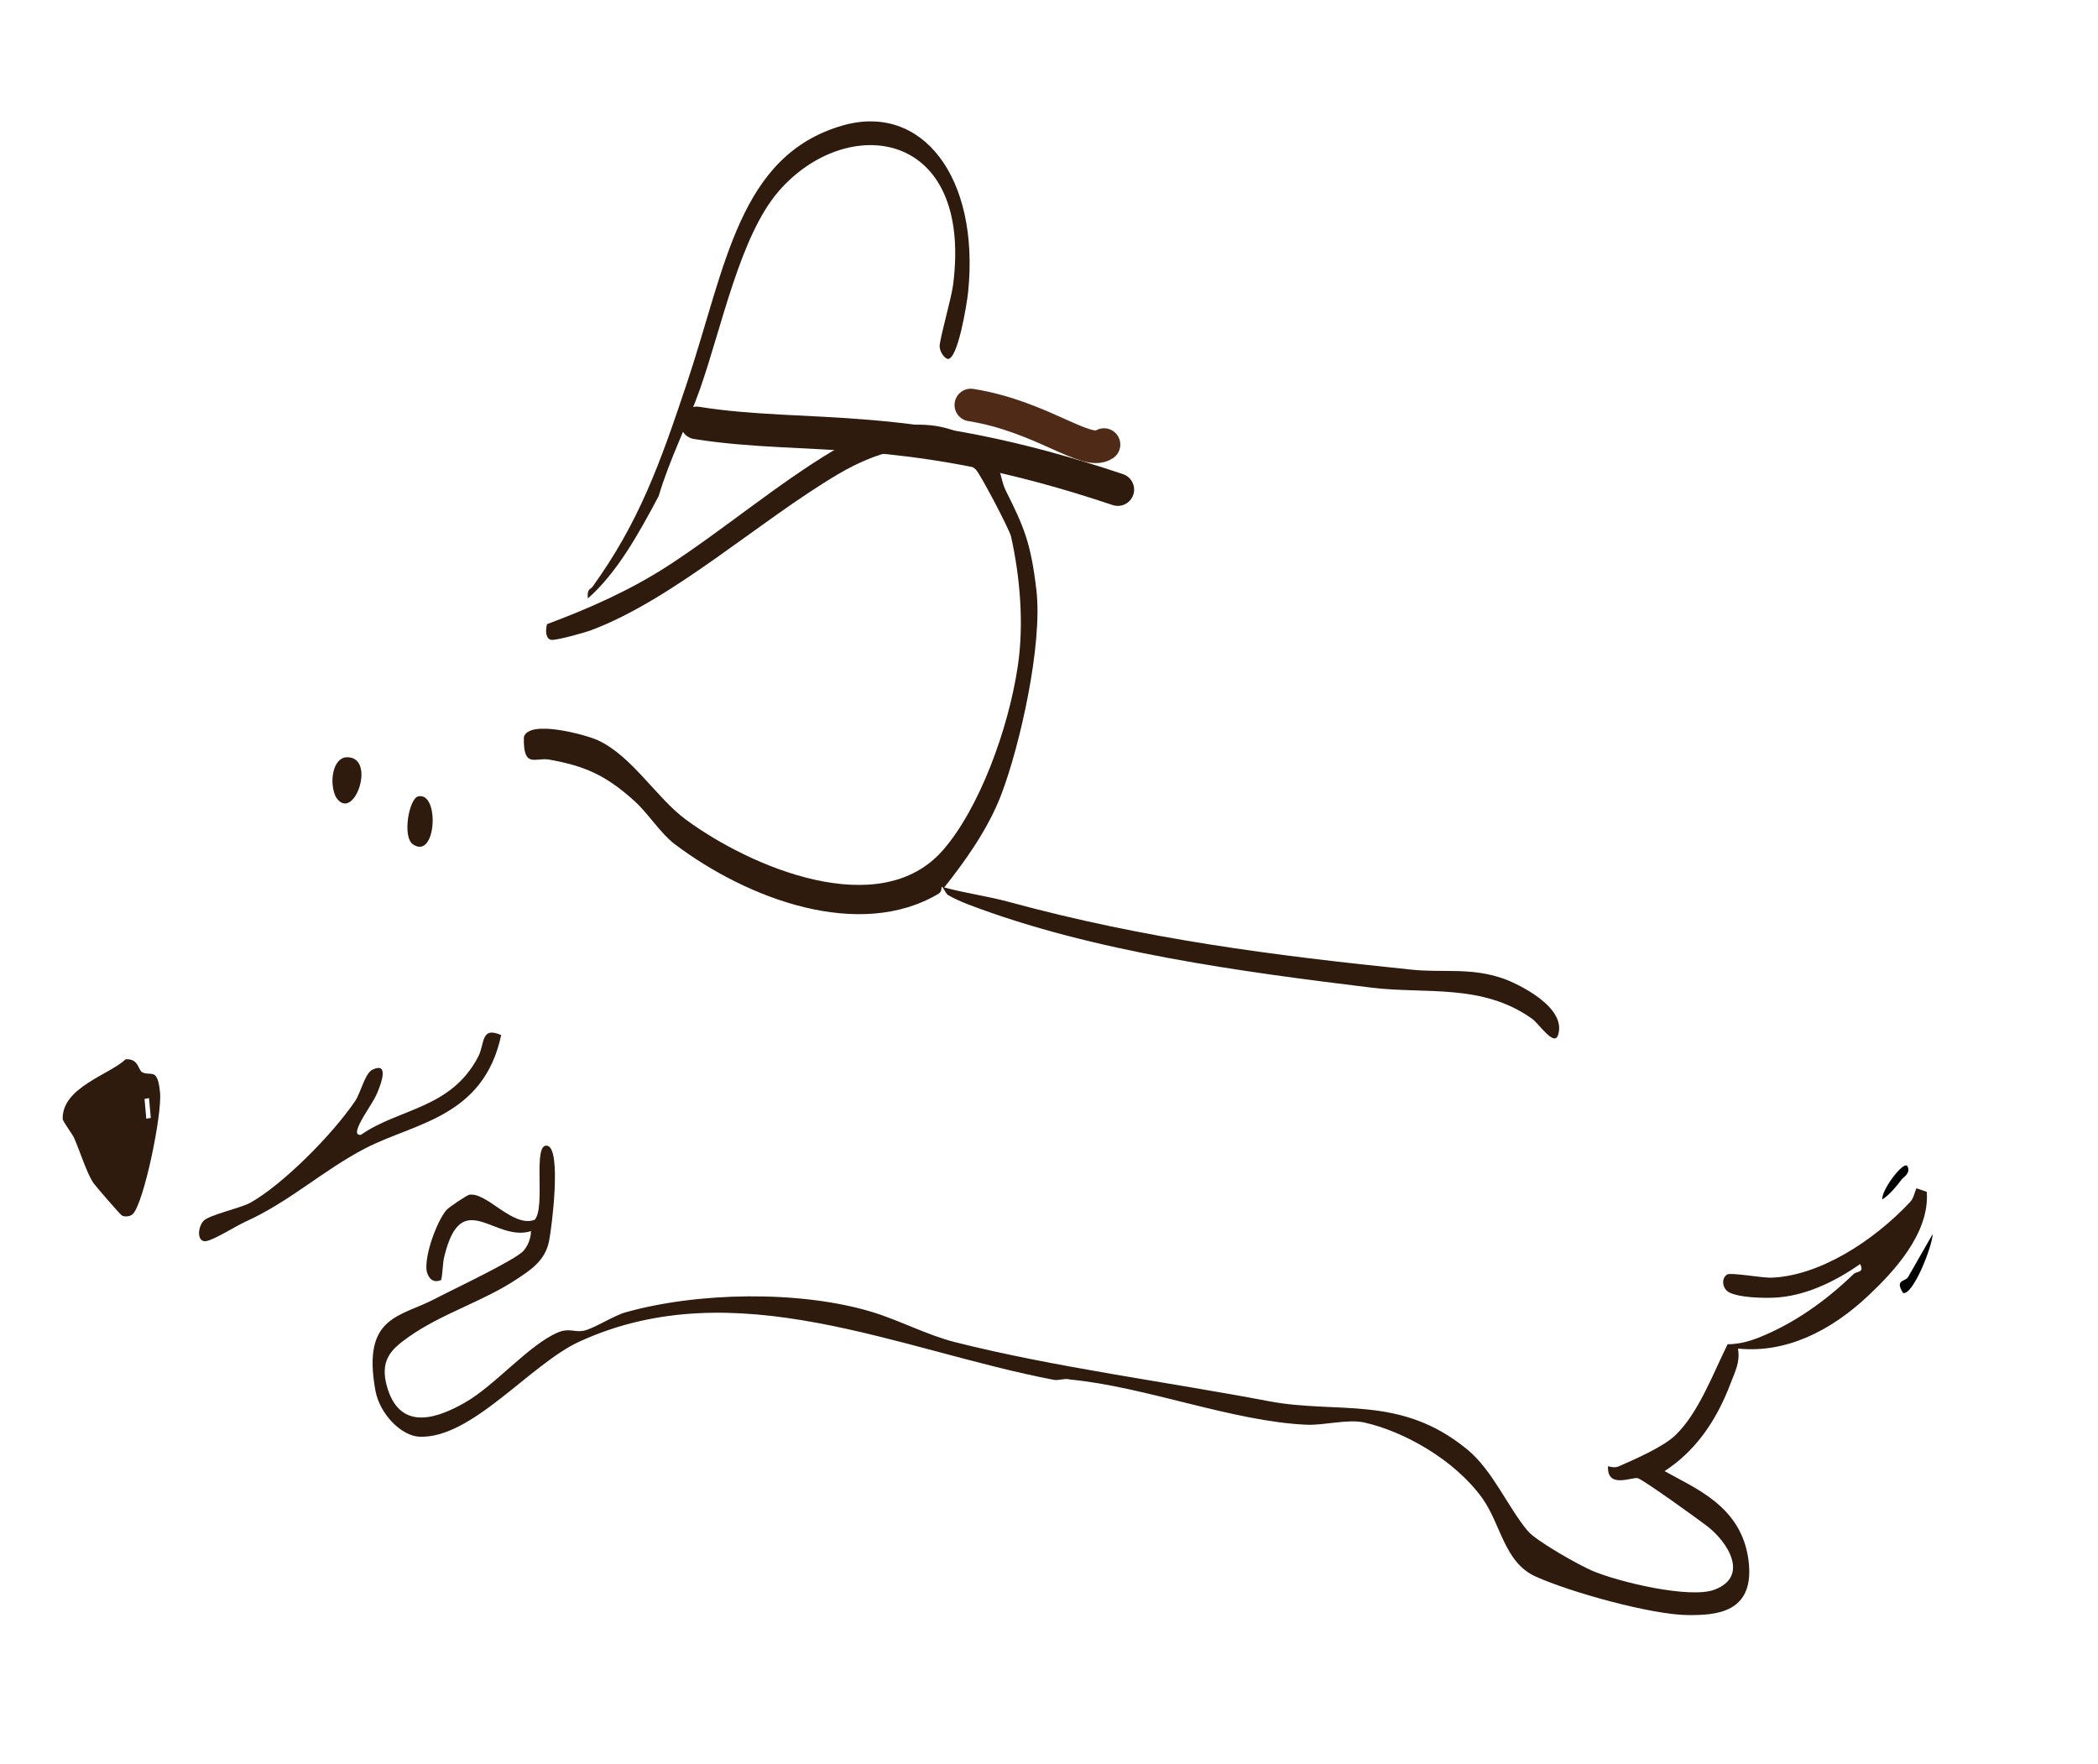 <svg width="515" height="433" viewBox="0 0 515 433" fill="none" xmlns="http://www.w3.org/2000/svg">
<path d="M32.638 297.977C32.033 298.633 30.641 298.781 29.911 298.364C29.486 298.12 23.285 290.985 22.761 290.144C21.114 287.466 19.566 282.416 18.172 279.29C17.764 278.388 15.402 275.27 15.39 274.667C15.191 266.891 27.022 263.742 30.835 260.023C34.106 259.802 33.865 262.743 34.971 263.244C37.129 264.236 38.668 261.936 39.284 268.161C39.814 273.512 35.389 295.011 32.644 297.979L32.638 297.977ZM36.58 269.553L35.475 269.757L35.913 274.618L37.018 274.414L36.58 269.553Z" fill="#2F1A0E"/>
<path d="M468.338 313.554L474.423 302.921C474.281 306.179 469.523 318.07 467.148 317.387C465.108 314.123 467.492 314.67 468.337 313.563L468.338 313.554Z" fill="black"/>
<path d="M468.271 286.35C469.023 288.008 467.235 288.963 466.805 289.528C465.43 291.342 463.792 293.315 462.048 294.428C461.775 292.155 467.461 284.565 468.271 286.35Z" fill="black"/>
<path d="M426.626 331.043C427.19 334.382 425.935 336.598 424.868 339.431C421.119 349.398 415.781 356.439 408.609 361.117C416.15 365.385 427.423 369.685 429.19 382.881C430.957 396.077 421.079 396.505 414.274 396.452C405.436 396.375 385.464 390.863 376.886 386.961C369.204 383.463 368.427 374.068 363.816 367.7C356.883 358.128 344.34 351.287 334.902 349.186C330.803 348.271 325.063 349.919 320.743 349.729C302.683 348.958 281.144 340.385 262.679 338.634C261.373 338.227 259.948 338.95 258.691 338.71C220.65 331.458 180.464 311.77 142.208 329.334C130.148 334.868 115.772 353.262 102.901 352.668C98.606 352.474 93.218 347.22 92.145 341.302C88.821 322.915 98.243 323.35 106.877 318.775C110.671 316.766 126.539 309.313 128.511 307.032C129.556 305.823 130.279 304.157 130.355 302.207C121.364 305.047 113.318 290.975 109.067 308.421C108.608 310.294 108.722 312.348 108.289 314.209C106.752 314.899 105.278 314.349 104.716 311.924C104.21 307.84 107.361 299.627 109.582 297.028C110.173 296.334 114.614 293.392 115.158 293.288C119.459 292.49 125.877 301.467 131.246 299.422C134.044 296.413 130.597 280.401 134.372 281.252C137.843 282.034 135.503 300.999 134.779 304.649C133.791 309.633 129.975 311.898 126.877 313.977C118.641 319.477 108.385 322.423 100.204 328.258C96.067 331.208 93.031 333.884 95.101 340.724C98.458 351.779 108.025 347.772 114.147 344.285C121.509 340.095 129.931 330.005 137.008 327.056C139.662 325.948 141.037 327.059 143.151 326.682C145.628 326.239 150.524 322.999 153.504 322.155C171.234 317.15 196.195 316.718 213.859 321.988C220.492 323.971 227.636 327.74 234.379 329.443C258.802 335.619 286.556 339.219 311.456 343.953C328.417 347.185 343.759 342.268 360.219 355.842C366.418 360.957 370.136 369.97 375.004 375.785C377.158 378.352 387.681 384.224 390.88 385.589C397.347 388.344 414.828 392.511 420.867 390.216C429.51 386.932 424.083 378.439 418.981 374.564C416.388 372.595 403.737 363.475 402.069 362.864C400.824 362.409 394.412 365.639 394.726 359.903C395.585 360.149 396.475 360.332 397.337 359.952C401.095 358.318 408.211 355.238 411.285 352.283C416.837 346.944 420.33 337.624 424.072 329.979C426.727 329.968 429.306 329.314 431.847 328.293C440.16 324.952 447.927 319.59 455.017 312.735C455.791 311.987 457.72 312.509 456.61 310.282C450.176 314.821 442.734 318.237 435.499 318.539C432.619 318.656 427.061 318.543 424.49 317.258C422.822 316.421 422.407 313.881 423.958 312.855C424.777 312.309 432.759 313.707 434.723 313.637C446.388 313.254 459.706 304.877 468.956 294.974C469.713 294.161 469.959 292.772 470.423 291.683L472.967 292.553C473.755 302.951 464.355 312.603 458.779 317.892C449.258 326.925 438.165 332.225 426.633 331.035L426.626 331.043Z" fill="#2F1A0E"/>
<path d="M246.85 120.351C251.362 129.316 253.067 133.331 254.411 144.891C255.964 158.256 250.371 183.052 245.769 195.082C242.511 203.602 236.872 211.429 231.781 217.847C237.058 219.271 242.469 219.977 247.75 221.42C281.303 230.542 312.594 234.549 346.579 238.03C354.255 238.821 361.081 237.425 369.042 240.221C372.307 241.366 384.765 247.161 382.446 254.108C381.492 256.974 377.714 251.248 376.123 250.105C363.869 241.327 349.931 244.062 336.752 242.449C305.019 238.569 268.283 233.71 237.664 222.011C236.227 221.461 234.076 220.523 232.74 219.726C232.052 219.31 231.476 217.508 231.141 217.72C231.075 217.757 231.231 218.889 230.426 219.369C210.976 230.934 183.562 220.759 165.604 207.195C162.169 204.601 159.168 199.755 155.881 196.759C148.625 190.152 143.415 188.02 134.863 186.467C131.418 185.838 128.397 188.814 128.596 180.919C129.866 176.53 143.813 180.37 146.687 181.68C155.084 185.505 161.17 195.879 168.289 201.132C184.142 212.845 215.955 226.406 231.438 208.724C240.261 198.647 247.473 179.308 249.832 163.595C251.387 153.229 250.411 141.612 248.172 131.662C247.792 129.974 240.507 116.092 239.502 115.23C229.194 106.377 216.135 110.223 205.617 116.463C186.242 127.957 165.306 147.127 145.12 154.695C143.5 155.305 136.592 157.222 135.356 157.065C133.939 156.885 133.847 154.801 134.281 153.21C144.313 149.473 154.608 144.968 164.071 138.822C177.322 130.213 191.028 118.676 204.399 110.703C216.055 103.745 233.197 99.896 243.729 112.509C245.758 114.942 245.67 117.987 246.851 120.342L246.85 120.351Z" fill="#2F1A0E"/>
<path d="M191.127 46.965C181.68 57.869 177.195 80.224 171.847 95.447C168.895 103.853 164.364 112.713 161.689 121.764C156.691 131.198 151.396 140.661 144.308 146.898C144.071 144.407 144.918 144.763 145.46 144.015C156.845 128.212 161.979 113.986 168.699 93.797C178.217 65.202 181.423 38.179 206.769 30.825C226.315 25.158 240.504 43.479 237.654 71.644C237.359 74.581 235.07 88.674 232.548 88.097C231.654 87.729 230.72 86.344 230.655 85.058C230.572 83.49 233.514 73.358 233.955 69.948C238.892 31.58 207.863 27.641 191.128 46.957L191.127 46.965Z" fill="#2F1A0E"/>
<path d="M123.03 254.071C118.731 274.318 101.659 275.658 89.728 281.849C79.315 287.25 71.193 294.926 60.344 299.845C57.787 301.01 52.835 304.203 50.689 304.642C48.399 305.11 48.404 301.49 49.921 299.725C51.192 298.244 59.101 296.562 61.442 295.244C69.228 290.879 81.396 278.813 87.226 270.202C88.522 268.283 89.603 263.451 91.398 262.593C95.383 260.68 93.802 265.442 92.591 268.304C91.488 270.911 88.678 274.412 87.811 276.985C87.399 278.216 87.694 278.648 88.614 278.559C98.032 271.994 110.693 272.219 117.39 259.381C119.045 256.211 117.951 251.864 123.023 254.078L123.03 254.071Z" fill="#2F1A0E"/>
<path d="M85.093 185.888C92.608 185.658 86.823 202.332 82.448 195.66C80.707 192.073 81.713 185.988 85.093 185.888Z" fill="#2F1A0E"/>
<path d="M102.655 195.488C107.994 194.323 107.12 211.198 101.376 207.266C98.677 205.421 100.424 195.977 102.655 195.488Z" fill="#2F1A0E"/>
<path d="M170.999 103.814C198.759 108.208 222.394 102.712 274.395 120.182" stroke="#2F1A0E" stroke-width="8" stroke-linecap="round" stroke-linejoin="round"/>
<path d="M238.312 99.416C255.612 102.155 266.743 112.082 271.005 109.128" stroke="#4F2B17" stroke-width="8" stroke-linecap="round" stroke-linejoin="round"/>
</svg>
